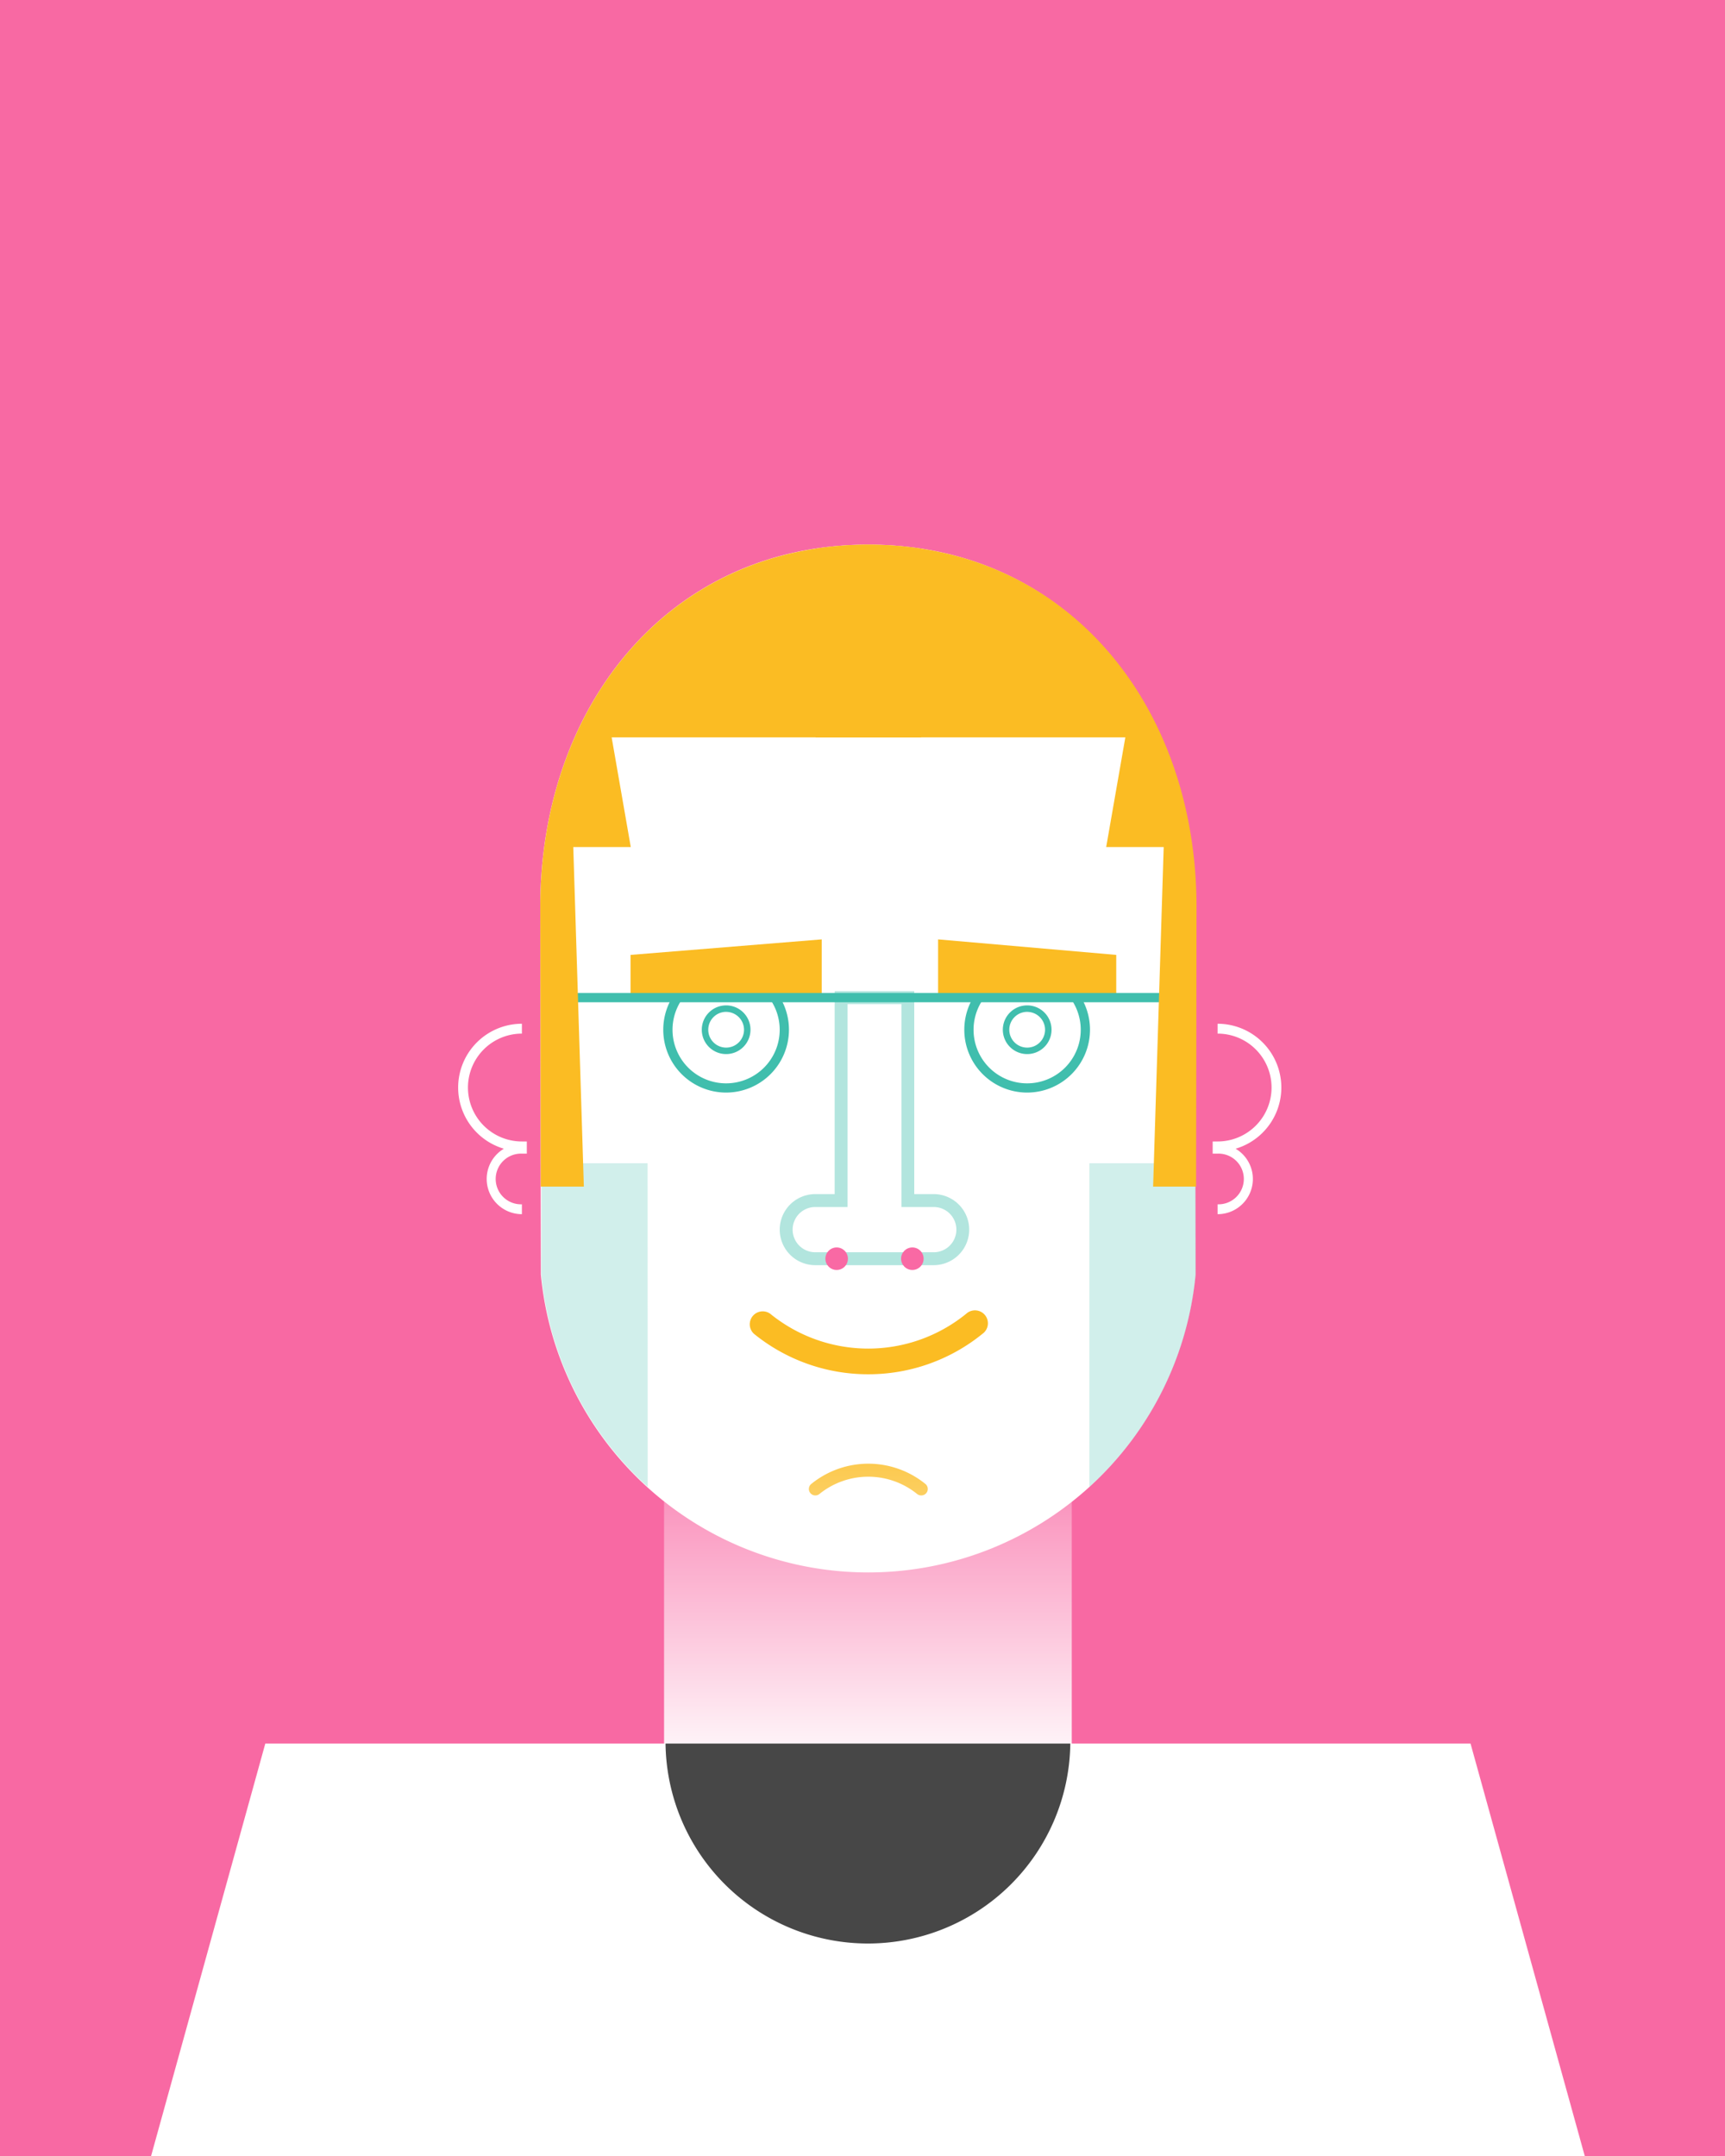 <svg xmlns="http://www.w3.org/2000/svg" xmlns:xlink="http://www.w3.org/1999/xlink" viewBox="0 0 600 750"><defs><style>.cls-1{fill:#f869a3;}.cls-2{fill:#fff;}.cls-3,.cls-6,.cls-8{fill:#40bead;}.cls-4{fill:#fbbc23;}.cls-5{fill:url(#linear-gradient);}.cls-6{opacity:0.4;}.cls-7{fill:#f969a4;}.cls-8{opacity:0.24;}.cls-9{fill:#474747;}</style><linearGradient id="linear-gradient" x1="301.89" y1="617.97" x2="301.89" y2="482.08" gradientUnits="userSpaceOnUse"><stop offset="0" stop-color="#fff"/><stop offset="1" stop-color="#fff" stop-opacity="0"/></linearGradient></defs><title>Alternative Therapies</title><g id="Layer_2" data-name="Layer 2"><g id="Layer_1-2" data-name="Layer 1"><rect class="cls-1" width="600" height="750"/><path class="cls-2" d="M302,547h0A114.37,114.37,0,0,1,188.12,443.35l-.2-127.9c0-69.57,44.5-126,114.07-126h0c69.56,0,113.58,56.39,113.58,126l.29,127.9A114.38,114.38,0,0,1,302,547Z"/><path class="cls-3" d="M357.27,380.07a21.86,21.86,0,1,1,21.86-21.86A21.88,21.88,0,0,1,357.27,380.07Zm0-40.49a18.64,18.64,0,1,0,18.64,18.63A18.65,18.65,0,0,0,357.27,339.58Z"/><path class="cls-3" d="M357.27,366.68a8.47,8.47,0,1,1,8.48-8.47A8.47,8.47,0,0,1,357.27,366.68Zm0-14.69a6.22,6.22,0,1,0,6.23,6.22A6.23,6.23,0,0,0,357.27,352Z"/><path class="cls-3" d="M252.57,366.68a8.47,8.47,0,1,1,8.47-8.47A8.48,8.48,0,0,1,252.57,366.68Zm0-14.69a6.22,6.22,0,1,0,6.22,6.22A6.23,6.23,0,0,0,252.57,352Z"/><path class="cls-3" d="M252.57,380.07a21.86,21.86,0,1,1,21.85-21.86A21.89,21.89,0,0,1,252.57,380.07Zm0-40.49a18.64,18.64,0,1,0,18.63,18.63A18.66,18.66,0,0,0,252.57,339.58Z"/><path class="cls-4" d="M302,478.06A62.9,62.9,0,0,1,262.26,464a4.5,4.5,0,0,1,5.63-7,54,54,0,0,0,68.2,0,4.5,4.5,0,1,1,5.63,7A62.9,62.9,0,0,1,302,478.06Z"/><path class="cls-4" d="M320.42,520.21a2.26,2.26,0,0,1-1.41-.49,27,27,0,0,0-34,0,2.25,2.25,0,0,1-2.82-3.51,31.48,31.48,0,0,1,39.68,0,2.25,2.25,0,0,1-1.41,4Z"/><rect class="cls-5" x="230.98" y="485.82" width="141.81" height="155.87"/><polygon class="cls-2" points="551.22 750 52.55 750 92.28 606.52 300 606.52 511.49 606.52 551.22 750"/><path class="cls-6" d="M324.78,440.11H283.57a12.36,12.36,0,1,1,0-24.72h6.74v-70.6H318v70.6h6.75a12.36,12.36,0,0,1,0,24.72Zm-41.21-20.23a7.87,7.87,0,1,0,0,15.74h41.21a7.87,7.87,0,0,0,0-15.74H313.54V349.29H294.81v70.59Z"/><circle class="cls-7" cx="317.34" cy="437.86" r="3.92"/><circle class="cls-7" cx="291.01" cy="437.86" r="3.92"/><polygon class="cls-4" points="388.26 347.04 326.29 347.04 326.29 326.78 388.26 332.18 388.26 347.04"/><path class="cls-8" d="M378.9,517.23a114.08,114.08,0,0,0,37-73.88l-.09-38.69H378.9Z"/><path class="cls-8" d="M225.29,517.23a114,114,0,0,1-37-73.88l.09-38.69h36.87Z"/><polygon class="cls-4" points="285.81 347.04 219.32 347.04 219.32 332.18 285.81 326.78 285.81 347.04"/><rect class="cls-3" x="190.14" y="345.43" width="223.5" height="3.22"/><path class="cls-2" d="M423.52,422.37v-3.43a8.82,8.82,0,1,0,0-17.63H421.8v-4.23h1.72a18.76,18.76,0,0,0,0-37.52v-3.43a22.19,22.19,0,0,1,6.26,43.47,12.24,12.24,0,0,1-6.26,22.77Z"/><path class="cls-2" d="M181.53,422.37a12.25,12.25,0,0,1-6.27-22.77,22.19,22.19,0,0,1,6.27-43.47v3.43a18.76,18.76,0,0,0,0,37.52h1.71v4.23h-1.71a8.82,8.82,0,1,0,0,17.63Z"/><path class="cls-9" d="M372.28,606.52a70.4,70.4,0,0,1-140.79,0"/><path class="cls-4" d="M320.42,190.88A121.22,121.22,0,0,0,302,189.49h0c-69.57,0-114.07,56.39-114.07,126l.15,97.3h15l-3.68-118.13h20l-6.65-38.15H320.42Z"/><path class="cls-4" d="M283.68,190.88a121.22,121.22,0,0,1,18.43-1.39h0c69.57,0,114.07,56.39,114.07,126l-.15,97.3H401.08l3.68-118.13h-20l6.66-38.15H283.68Z"/></g></g></svg>